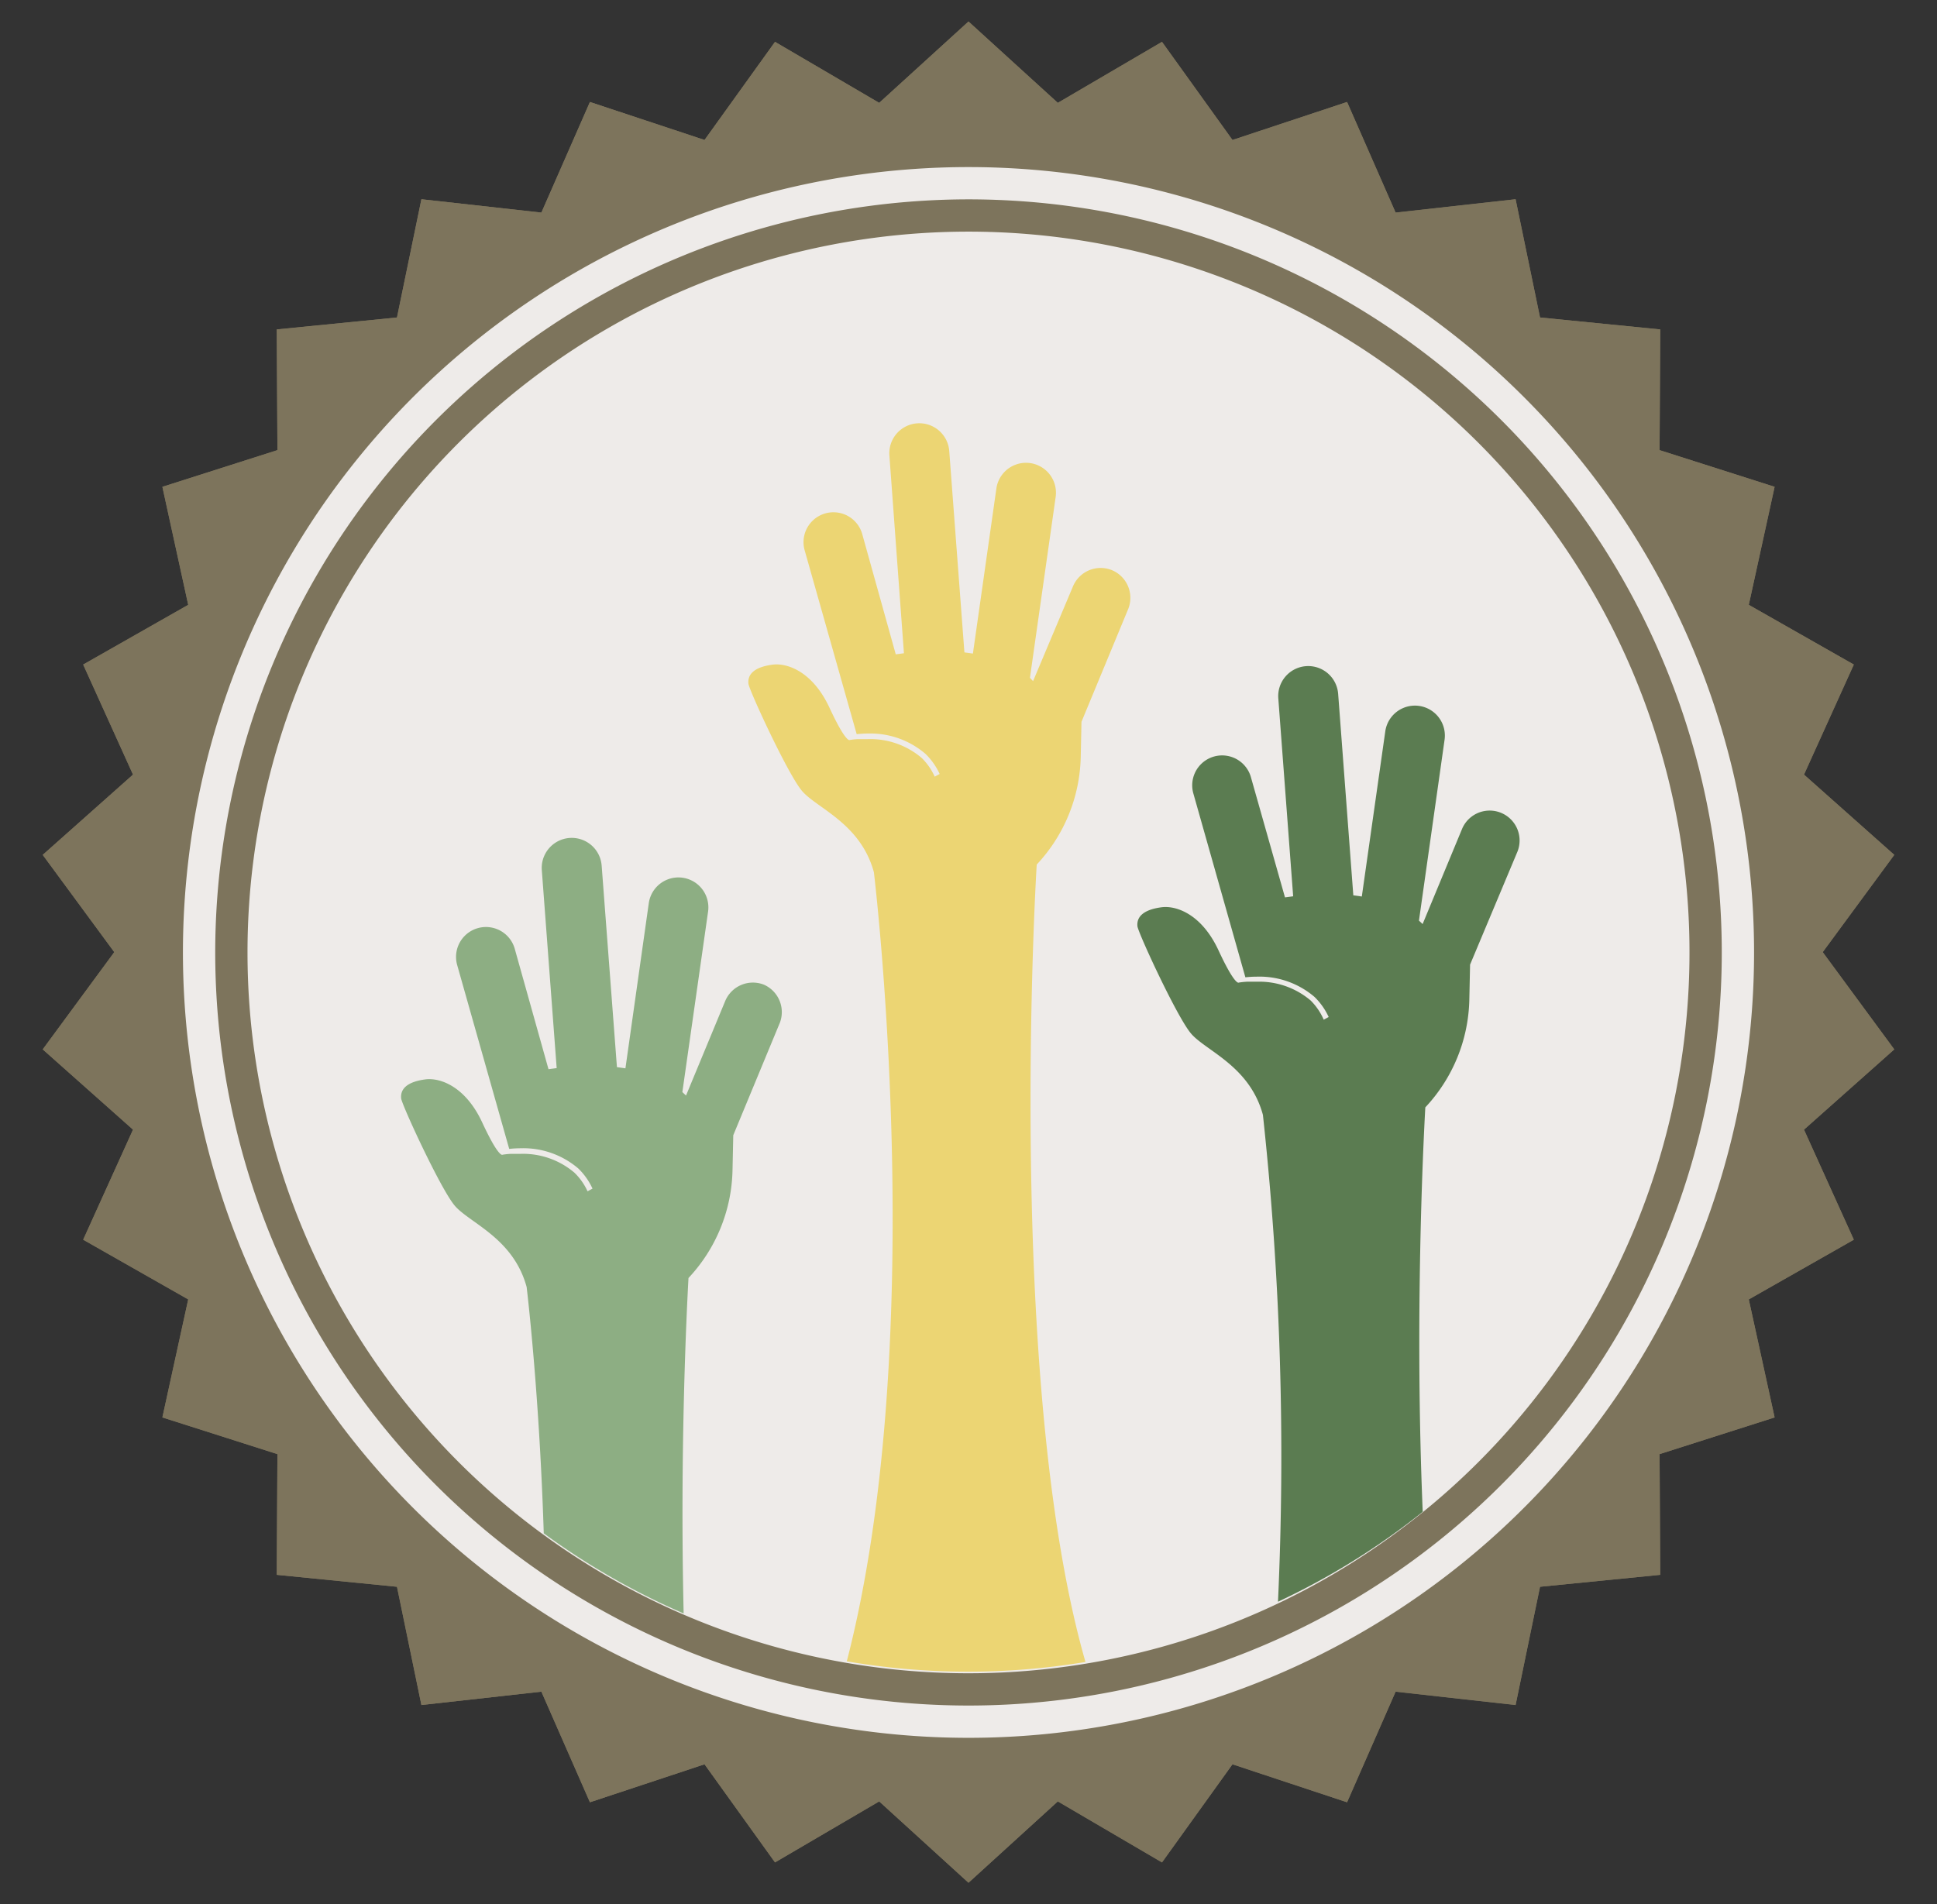<svg id="outer_circle" data-name="outer circle" xmlns="http://www.w3.org/2000/svg" viewBox="0 0 180 177"><rect x="0" y="0" width="180" height="177" fill="#333333" stroke="none"/><defs><style>.cls-1{fill:#7d745c;}.cls-2{fill:#eeebe9;}.cls-3{fill:#8dae83;}.cls-4{fill:#ecd573;}.cls-5{fill:#5b7c51;}</style></defs><title>get-involvedplant</title><polygon class="cls-1" points="90 2 98.3 9.56 107.98 3.89 114.53 13.01 125.18 9.48 129.69 19.76 140.84 18.52 143.11 29.51 154.28 30.62 154.22 41.84 164.91 45.25 162.51 56.22 172.27 61.77 167.64 72 176.03 79.46 169.38 88.5 176.03 97.54 167.64 105 172.27 115.23 162.51 120.78 164.91 131.75 154.22 135.16 154.28 146.38 143.11 147.49 140.84 158.48 129.69 157.24 125.18 167.52 114.53 163.99 107.98 173.11 98.3 167.44 90 175 81.7 167.44 72.02 173.11 65.47 163.99 54.82 167.52 50.31 157.24 39.16 158.48 36.89 147.49 25.72 146.38 25.78 135.16 15.09 131.75 17.49 120.78 7.73 115.23 12.36 105 3.97 97.54 10.62 88.5 3.97 79.46 12.36 72 7.73 61.77 17.49 56.22 15.09 45.25 25.78 41.84 25.72 30.62 36.89 29.51 39.16 18.52 50.31 19.76 54.82 9.48 65.47 13.01 72.02 3.89 81.7 9.56 90 2"/><path class="cls-2" d="M90,158.47a70,70,0,1,1,70-70A70.05,70.05,0,0,1,90,158.47Z"/><path class="cls-1" d="M90,21.53a67,67,0,1,1-67,67,67,67,0,0,1,67-67m0-6a73,73,0,1,0,73,73,73,73,0,0,0-73-73Z"/><path class="cls-2" d="M90,18.53a70,70,0,1,1-70,70,70.05,70.05,0,0,1,70-70m0-3a73,73,0,1,0,73,73,73,73,0,0,0-73-73Z"/><polygon class="cls-1" points="90 2 98.3 9.56 107.98 3.89 114.53 13.01 125.18 9.48 129.69 19.76 140.84 18.52 143.11 29.51 154.28 30.62 154.22 41.84 164.91 45.25 162.51 56.22 172.27 61.77 167.64 72 176.03 79.46 169.38 88.5 176.03 97.54 167.64 105 172.27 115.23 162.51 120.78 164.91 131.75 154.22 135.16 154.28 146.38 143.11 147.49 140.84 158.48 129.69 157.24 125.18 167.52 114.53 163.99 107.98 173.11 98.3 167.44 90 175 81.7 167.44 72.02 173.11 65.47 163.99 54.82 167.52 50.31 157.24 39.16 158.48 36.89 147.49 25.72 146.38 25.78 135.16 15.09 131.75 17.49 120.78 7.73 115.23 12.36 105 3.97 97.54 10.62 88.5 3.97 79.46 12.36 72 7.73 61.77 17.49 56.22 15.09 45.25 25.78 41.84 25.72 30.62 36.89 29.51 39.16 18.52 50.31 19.76 54.82 9.48 65.47 13.01 72.02 3.89 81.7 9.56 90 2"/><path class="cls-2" d="M90,158.47a70,70,0,1,1,70-70A70.05,70.05,0,0,1,90,158.47Z"/><path class="cls-1" d="M90,21.53a67,67,0,1,1-67,67,67,67,0,0,1,67-67m0-6a73,73,0,1,0,73,73,73,73,0,0,0-73-73Z"/><path class="cls-2" d="M90,18.53a70,70,0,1,1-70,70,70.05,70.05,0,0,1,70-70m0-3a73,73,0,1,0,73,73,73,73,0,0,0-73-73Z"/><path class="cls-3" d="M71,91.53A2.79,2.79,0,0,0,67.41,93l-3.66,8.83-.34-.32L65.8,84.73a2.78,2.78,0,0,0-5.51-.78L58.12,99.3l-.79-.11L55.91,80.45a2.79,2.79,0,0,0-3-2.56h0a2.79,2.79,0,0,0-2.56,3l1.38,18.39-.76.1L47.82,88.14a2.78,2.78,0,0,0-5.35,1.51l4.85,17.14a10,10,0,0,1,1.07-.06,7.87,7.87,0,0,1,5.35,1.88,6.21,6.21,0,0,1,1.32,1.87l-.46.25A5.73,5.73,0,0,0,53.38,109a7.37,7.37,0,0,0-5-1.75c-.35,0-.67,0-.92,0v0a7.17,7.17,0,0,0-.76.08s-.33.36-1.89-3-3.92-4.18-5.29-4-2.35.7-2.24,1.77c.06.59,3.6,8.28,4.94,9.92s5.47,3,6.72,7.61c.16,1.34,1.2,10.54,1.59,22.89a66.89,66.89,0,0,0,13,7.45c-.36-15.3.29-28.31.45-31.18a15.09,15.09,0,0,0,4.09-10l.07-3.27,4.34-10.48A2.79,2.79,0,0,0,71,91.53Z"/><path class="cls-4" d="M103.34,53a2.79,2.79,0,0,0-3.63,1.5L96,63.31,95.71,63,98.1,46.19a2.78,2.78,0,0,0-5.51-.78L90.41,60.75l-.79-.11L88.21,41.91a2.79,2.79,0,0,0-3-2.56h0a2.79,2.79,0,0,0-2.56,3L84,60.72l-.76.1L80.11,49.59a2.78,2.78,0,0,0-5.35,1.51l4.85,17.14a10,10,0,0,1,1.07-.06A7.87,7.87,0,0,1,86,70.07a6.21,6.21,0,0,1,1.32,1.87l-.46.25a5.73,5.73,0,0,0-1.21-1.74,7.37,7.37,0,0,0-5-1.75c-.35,0-.67,0-.92,0v0a7.17,7.17,0,0,0-.76.08s-.33.36-1.89-3-3.92-4.18-5.29-4-2.35.7-2.24,1.77c.06.59,3.6,8.28,4.94,9.92s5.47,3,6.72,7.61c.35,3,5,44.25-2.52,73.34a66.59,66.59,0,0,0,22.18.06C93.85,130,96,86,96.34,80.36a15.09,15.09,0,0,0,4.09-10l.07-3.27,4.34-10.48A2.79,2.79,0,0,0,103.34,53Z"/><path class="cls-5" d="M132.21,140.52c-.76-18,.06-34.32.24-37.59a15.09,15.09,0,0,0,4.09-10l.07-3.27L141,79.19a2.78,2.78,0,1,0-5.14-2.13l-3.66,8.83-.34-.32,2.38-16.81a2.78,2.78,0,0,0-5.51-.78l-2.18,15.35-.79-.11-1.41-18.74a2.79,2.79,0,0,0-3-2.56h0a2.79,2.79,0,0,0-2.56,3l1.38,18.39-.76.1-3.18-11.22a2.78,2.78,0,0,0-5.35,1.51l4.85,17.14a10,10,0,0,1,1.07-.06,7.87,7.87,0,0,1,5.35,1.88,6.21,6.21,0,0,1,1.32,1.87l-.46.25A5.73,5.73,0,0,0,121.8,93a7.37,7.37,0,0,0-5-1.75c-.35,0-.67,0-.92,0v0a7.17,7.17,0,0,0-.76.08s-.33.36-1.89-3-3.92-4.18-5.29-4-2.35.7-2.24,1.77c.06.59,3.6,8.28,4.94,9.92s5.47,3,6.72,7.61a294.92,294.92,0,0,1,1.4,45.25A67,67,0,0,0,132.21,140.52Z"/></svg>